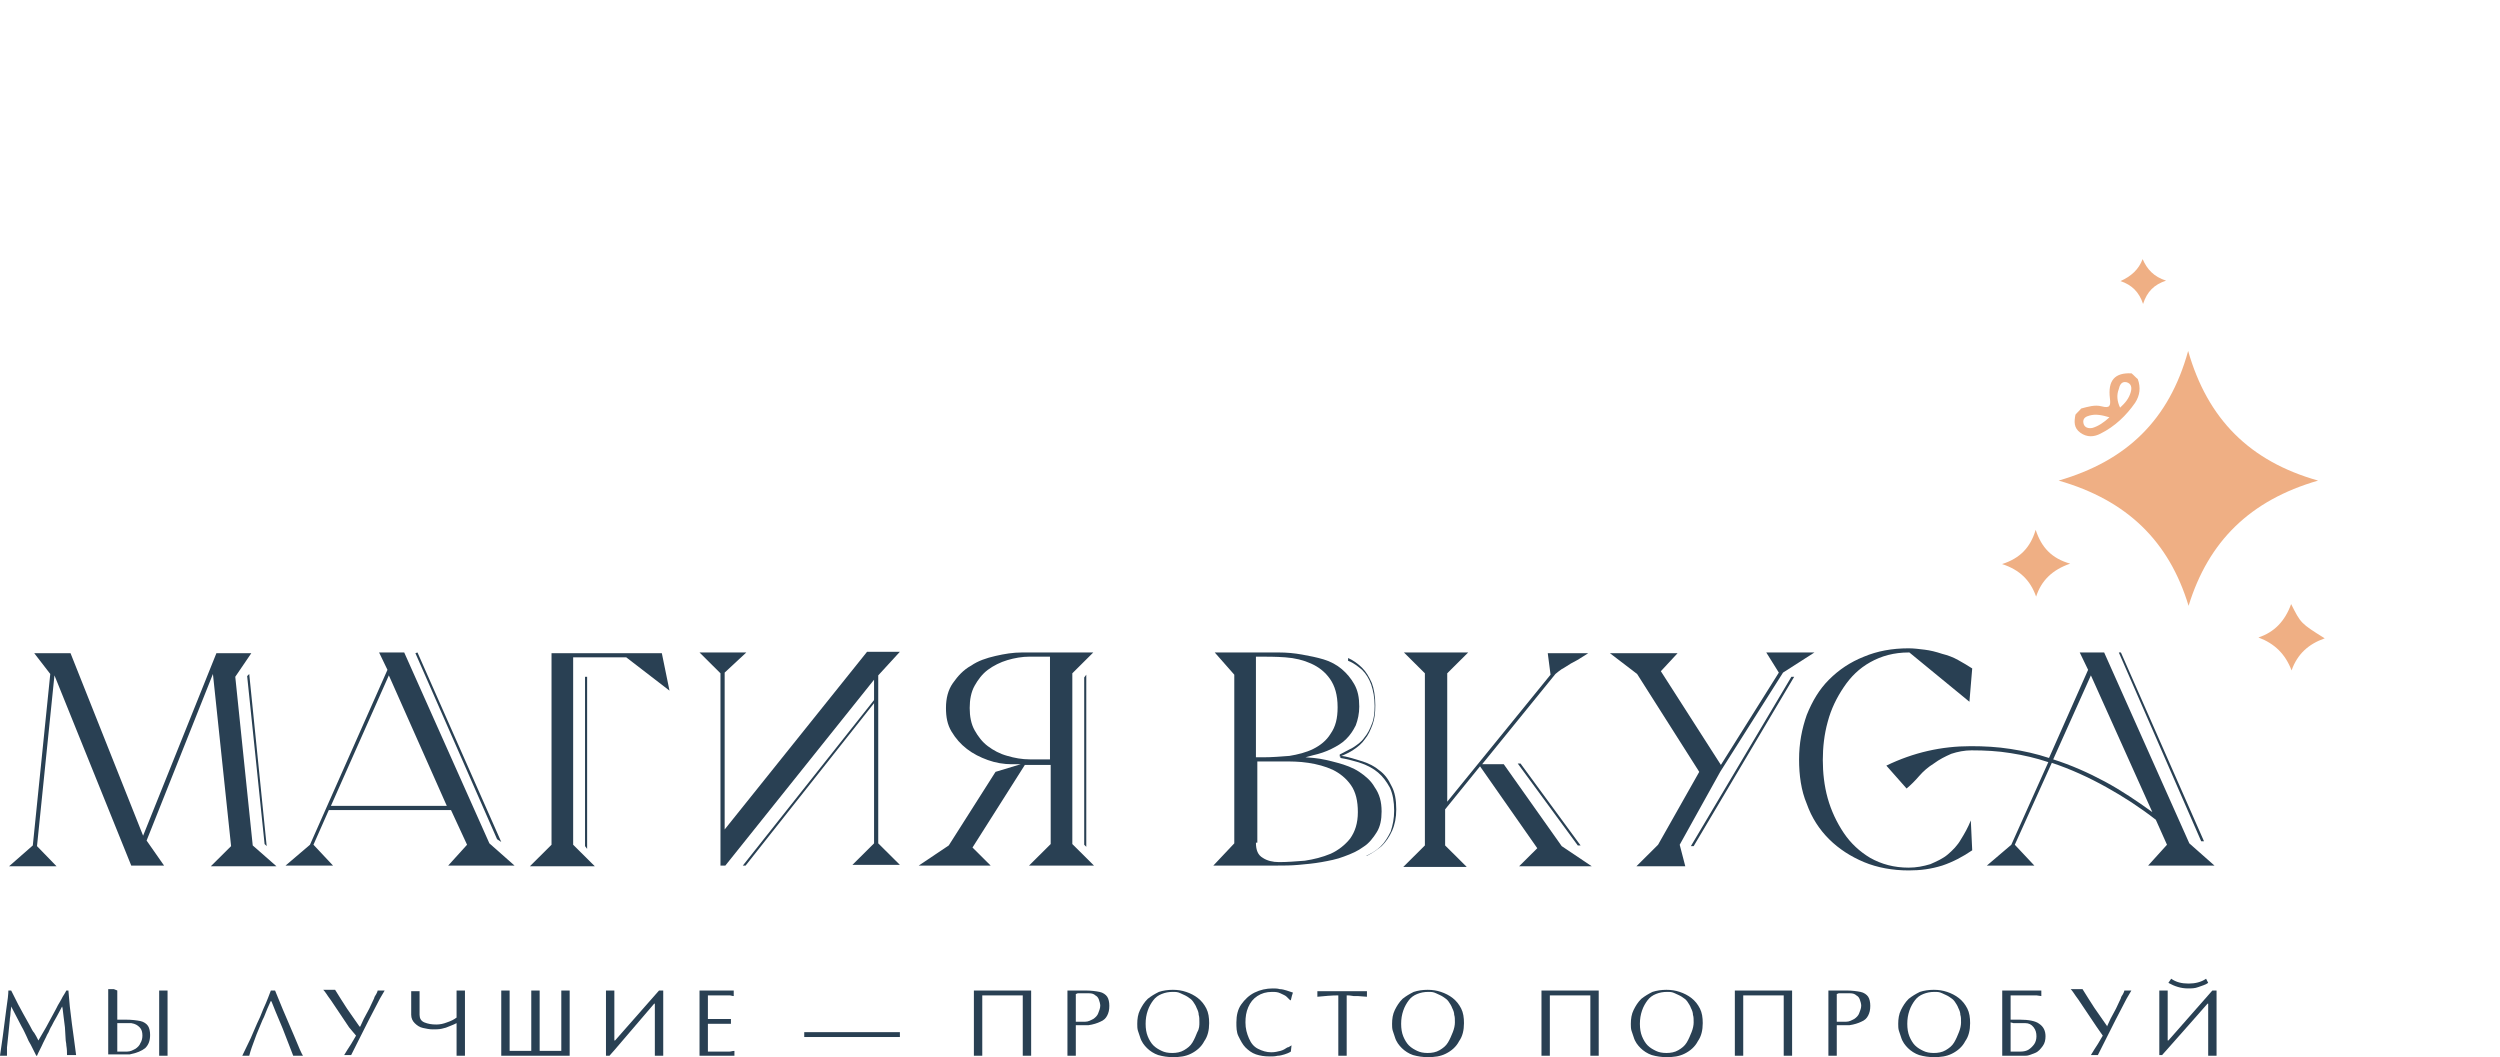 <svg width="175" height="74" viewBox="0 0 175 74" fill="none" xmlns="http://www.w3.org/2000/svg">
<g clip-path="url(#clip0)">
<path d="M96.712 56.8C96.712 57.383 96.614 57.869 96.37 58.257C96.126 58.646 95.832 59.035 95.441 59.278C95.05 59.569 94.611 59.764 94.073 59.958C93.584 60.152 93.047 60.249 92.509 60.347C91.972 60.444 91.434 60.492 90.897 60.541C90.359 60.59 89.87 60.59 89.43 60.59H84.934L86.4 59.035V47.228L85.032 45.673H88.013C88.502 45.673 88.991 45.673 89.528 45.673C90.066 45.673 90.603 45.722 91.141 45.819C91.678 45.916 92.167 46.013 92.656 46.159C93.144 46.305 93.584 46.548 93.926 46.839C94.268 47.131 94.562 47.471 94.806 47.908C95.05 48.345 95.148 48.831 95.148 49.463C95.148 49.949 95.05 50.386 94.904 50.775C94.708 51.163 94.513 51.455 94.22 51.747C93.926 52.038 93.584 52.232 93.193 52.427C92.802 52.621 92.363 52.767 91.923 52.864L91.385 53.01L91.972 53.058C92.509 53.107 93.096 53.253 93.633 53.399C94.171 53.544 94.708 53.739 95.148 54.03C95.588 54.322 95.979 54.662 96.223 55.099C96.565 55.585 96.712 56.12 96.712 56.8ZM87.915 53.01H88.453C89.04 53.01 89.626 52.961 90.261 52.913C90.848 52.816 91.434 52.67 91.923 52.427C92.411 52.184 92.851 51.844 93.144 51.358C93.487 50.872 93.633 50.289 93.633 49.511C93.633 48.637 93.438 48.005 93.096 47.519C92.754 47.033 92.314 46.693 91.776 46.45C91.239 46.208 90.652 46.062 89.968 46.013C89.333 45.965 88.648 45.965 88.013 45.965H87.915V53.01V53.01ZM87.915 58.986C87.915 59.521 88.062 59.861 88.404 60.055C88.697 60.249 89.088 60.347 89.528 60.347C90.115 60.347 90.701 60.298 91.336 60.249C91.972 60.152 92.558 60.007 93.144 59.764C93.682 59.521 94.171 59.132 94.513 58.695C94.855 58.209 95.05 57.626 95.05 56.848C95.05 56.071 94.904 55.439 94.562 54.953C94.22 54.468 93.78 54.127 93.291 53.884C92.754 53.642 92.216 53.496 91.581 53.399C90.945 53.301 90.359 53.301 89.772 53.301C89.479 53.301 89.186 53.301 88.942 53.301C88.648 53.301 88.404 53.301 88.111 53.301H88.013V58.986H87.915Z" fill="#294053"/>
<path d="M108.538 47.228L108.343 45.722H111.177C111.031 45.819 110.884 45.916 110.64 46.062C110.444 46.208 110.2 46.305 109.955 46.45C109.711 46.596 109.516 46.742 109.32 46.839C109.125 46.985 108.978 47.082 108.88 47.179L103.749 53.496H105.264L109.32 59.229L111.421 60.638H106.339L107.61 59.375L103.602 53.642L101.159 56.654V59.181L102.674 60.687H98.227L99.742 59.181V47.131L98.276 45.673H102.772L101.306 47.131V56.12L108.538 47.228Z" fill="#294053"/>
<path d="M117.579 59.132L117.97 60.638H114.549L116.064 59.132L118.947 54.03L114.598 47.179L112.692 45.722H117.432L116.26 46.985L120.462 53.544L124.518 47.082L123.639 45.673H127.011L124.812 47.082L120.413 54.03L117.579 59.132Z" fill="#294053"/>
<path d="M138.055 59.521C137.42 59.958 136.687 60.347 135.954 60.59C135.172 60.833 134.439 60.93 133.608 60.93C132.484 60.93 131.409 60.735 130.48 60.347C129.552 59.958 128.721 59.423 128.037 58.743C127.353 58.063 126.815 57.237 126.473 56.265C126.082 55.342 125.935 54.273 125.935 53.156C125.935 52.038 126.131 51.018 126.473 50.046C126.864 49.074 127.353 48.248 128.037 47.568C128.721 46.888 129.503 46.353 130.48 45.965C131.409 45.576 132.435 45.382 133.608 45.382C133.95 45.382 134.341 45.43 134.732 45.479C135.123 45.527 135.514 45.624 135.954 45.77C136.345 45.867 136.736 46.013 137.078 46.208C137.42 46.402 137.762 46.596 138.055 46.791L137.86 49.123L133.657 45.673H133.608C132.582 45.673 131.702 45.916 130.92 46.353C130.138 46.791 129.552 47.374 129.063 48.102C128.574 48.831 128.183 49.609 127.939 50.532C127.695 51.406 127.597 52.33 127.597 53.204C127.597 54.079 127.695 55.002 127.939 55.877C128.183 56.751 128.574 57.577 129.063 58.306C129.552 59.035 130.187 59.618 130.92 60.055C131.702 60.492 132.582 60.735 133.608 60.735C134.145 60.735 134.634 60.638 135.123 60.492C135.563 60.298 136.003 60.104 136.345 59.812C136.687 59.521 137.029 59.181 137.273 58.743C137.517 58.355 137.762 57.917 137.957 57.431L138.055 59.521ZM141.036 59.132L142.404 60.59H139.081L140.792 59.132L143.382 53.35C142.502 53.058 141.671 52.864 140.743 52.718C139.863 52.572 138.935 52.524 138.006 52.524C137.517 52.524 137.029 52.621 136.589 52.767C136.149 52.961 135.758 53.156 135.367 53.447C134.976 53.69 134.634 53.982 134.341 54.322C134.048 54.662 133.755 54.953 133.461 55.196L132.044 53.593C133.95 52.67 135.905 52.232 137.957 52.232C138.886 52.232 139.814 52.281 140.743 52.427C141.671 52.572 142.551 52.767 143.431 53.058L146.167 46.888L145.581 45.673H147.291L153.253 59.035L155.013 60.59H150.37L151.689 59.132L150.908 57.383C149.784 56.508 148.66 55.779 147.438 55.099C146.216 54.419 144.946 53.836 143.626 53.398L141.036 59.132ZM143.724 53.156C144.946 53.544 146.167 54.079 147.34 54.71C148.513 55.342 149.588 56.071 150.663 56.848L146.363 47.276L143.724 53.156Z" fill="#294053"/>
<path d="M118.556 59.229H118.361L125.398 47.374H125.593L118.556 59.229Z" fill="#294053"/>
<path d="M110.64 59.181H110.444L106.241 53.447H106.437L110.64 59.181Z" fill="#294053"/>
<path d="M154.28 58.889H154.084L148.317 45.673H148.464L154.28 58.889Z" fill="#294053"/>
<path d="M4.643 69.335H4.789L4.887 70.453C4.936 70.89 4.985 71.279 5.034 71.668L5.18 72.737L5.327 73.854H5.18C5.131 73.854 5.131 73.854 5.082 73.854H4.985H4.838H4.691C4.691 73.66 4.691 73.466 4.643 73.174C4.643 73.028 4.594 72.882 4.594 72.737L4.545 71.911L4.447 71.133C4.398 70.793 4.398 70.599 4.349 70.453C4.203 70.745 4.056 70.987 3.958 71.182C3.812 71.425 3.714 71.619 3.616 71.814C3.519 71.959 3.47 72.105 3.421 72.202C3.421 72.251 3.323 72.348 3.225 72.591C3.176 72.688 3.128 72.785 3.03 72.98C2.883 73.32 2.688 73.66 2.59 73.903H2.541L2.15 73.125C2.053 72.98 1.955 72.785 1.857 72.542C1.759 72.348 1.662 72.105 1.515 71.862L0.782 70.453C0.782 70.647 0.733 70.793 0.733 70.939C0.733 71.085 0.684 71.279 0.684 71.425L0.586 72.397L0.489 73.32C0.489 73.368 0.489 73.466 0.489 73.611C0.489 73.757 0.489 73.854 0.489 73.903H0.391C0.342 73.903 0.342 73.903 0.342 73.903H0.244H0.147H0.098H0L0.195 72.542L0.44 70.647C0.538 70.016 0.586 69.579 0.586 69.335H0.782L1.271 70.307L1.613 70.939L2.101 71.814C2.199 72.008 2.297 72.202 2.395 72.299C2.492 72.445 2.59 72.639 2.688 72.834L3.225 71.911L3.91 70.647C4.007 70.453 4.105 70.259 4.203 70.113C4.3 69.967 4.349 69.821 4.447 69.676C4.545 69.53 4.594 69.433 4.643 69.335Z" fill="#294053"/>
<path d="M8.21 69.335V71.376H8.796C9.236 71.376 9.578 71.425 9.823 71.473C10.067 71.522 10.262 71.668 10.36 71.814C10.458 71.959 10.507 72.202 10.507 72.445C10.507 72.834 10.409 73.125 10.165 73.368C9.92 73.563 9.578 73.709 9.09 73.806C9.041 73.806 8.943 73.806 8.748 73.806C8.601 73.806 8.405 73.806 8.161 73.806C8.112 73.806 8.063 73.806 7.966 73.806C7.868 73.806 7.819 73.806 7.819 73.806H7.575V69.238H7.721H7.868H7.966L8.21 69.335ZM8.21 71.668V73.611H8.894C9.138 73.611 9.285 73.514 9.481 73.417C9.627 73.32 9.774 73.174 9.823 73.028C9.92 72.882 9.969 72.688 9.969 72.494C9.969 72.251 9.92 72.056 9.774 71.911C9.627 71.765 9.481 71.668 9.187 71.619C9.138 71.619 9.09 71.619 9.041 71.619C8.992 71.619 8.894 71.619 8.796 71.619H8.454H8.21V71.668ZM11.142 73.903V69.335C11.24 69.335 11.338 69.335 11.435 69.335C11.582 69.335 11.68 69.335 11.729 69.335V73.903H11.631C11.582 73.903 11.582 73.903 11.533 73.903H11.435H11.338H11.24H11.142Z" fill="#294053"/>
<path d="M18.961 70.064C18.961 70.064 18.863 70.259 18.717 70.599C18.668 70.745 18.57 70.939 18.521 71.085C18.473 71.231 18.375 71.376 18.326 71.522C18.179 71.911 17.984 72.299 17.837 72.737C17.691 73.125 17.544 73.514 17.446 73.903H17.3H17.202H17.104H17.055H16.958L17.544 72.688C17.691 72.348 17.837 72.008 17.984 71.668C18.131 71.376 18.277 71.036 18.424 70.647C18.717 70.016 18.863 69.579 18.961 69.335H19.254L19.792 70.647L20.623 72.591C20.916 73.32 21.111 73.757 21.209 73.903H21.063H21.014C21.014 73.903 21.014 73.903 20.965 73.903H20.867H20.769H20.672H20.525L20.281 73.271L19.792 72.008L19.303 70.842L19.01 70.113L18.961 70.064Z" fill="#294053"/>
<path d="M25.216 71.862L25.461 71.328L25.852 70.599L26.194 69.87C26.194 69.821 26.243 69.724 26.34 69.579C26.389 69.481 26.438 69.384 26.438 69.335C26.487 69.335 26.585 69.335 26.683 69.335H26.78H26.927L26.585 69.919L25.803 71.425L24.972 73.077L24.581 73.854C24.483 73.854 24.434 73.854 24.386 73.854C24.288 73.854 24.19 73.854 24.092 73.854C24.239 73.611 24.386 73.368 24.581 73.077L24.923 72.494L24.434 71.911L23.848 71.036L23.164 70.016C23.017 69.821 22.92 69.676 22.822 69.53C22.724 69.384 22.675 69.335 22.626 69.287H23.066H23.213H23.457C23.75 69.773 24.044 70.21 24.288 70.599C24.581 71.036 24.874 71.425 25.168 71.862H25.216Z" fill="#294053"/>
<path d="M31.96 71.231V69.335H32.107H32.254H32.351H32.547V73.903H32.449C32.4 73.903 32.4 73.903 32.351 73.903H32.254H32.107H31.96V71.619C31.863 71.668 31.667 71.765 31.52 71.814C31.423 71.862 31.374 71.862 31.276 71.911C31.178 71.959 31.081 71.959 30.934 72.008C30.739 72.056 30.494 72.056 30.299 72.056C30.054 72.056 29.859 72.008 29.615 71.959C29.37 71.911 29.175 71.765 29.028 71.619C28.882 71.473 28.784 71.279 28.784 71.036V69.384H28.93H29.077H29.175H29.37V71.036C29.37 71.279 29.468 71.473 29.712 71.571C29.957 71.668 30.201 71.716 30.543 71.716C30.787 71.716 31.032 71.668 31.276 71.571C31.569 71.473 31.765 71.376 31.96 71.231Z" fill="#294053"/>
<path d="M35.674 73.563H37.189V69.335C37.287 69.335 37.385 69.335 37.483 69.335C37.629 69.335 37.727 69.335 37.776 69.335V73.563H39.291V69.335C39.388 69.335 39.486 69.335 39.584 69.335C39.682 69.335 39.779 69.335 39.877 69.335V73.903C39.73 73.903 39.486 73.903 39.242 73.903C38.998 73.903 38.704 73.903 38.362 73.903C38.02 73.903 37.776 73.903 37.483 73.903H35.968C35.821 73.903 35.674 73.903 35.43 73.903C35.234 73.903 35.137 73.903 35.088 73.903V69.335C35.186 69.335 35.283 69.335 35.381 69.335C35.479 69.335 35.577 69.335 35.674 69.335V73.563Z" fill="#294053"/>
<path d="M42.418 73.903V69.335C42.467 69.335 42.565 69.335 42.712 69.335H43.005V72.834H43.054L46.133 69.335H46.426V73.903C46.328 73.903 46.23 73.903 46.133 73.903C46.084 73.903 45.986 73.903 45.839 73.903V70.259H45.79L43.005 73.514C42.858 73.66 42.761 73.806 42.663 73.903H42.418Z" fill="#294053"/>
<path d="M49.553 69.627V71.328H50.58H50.775H50.971H51.166V71.425V71.522V71.571V71.668H50.971H50.775H50.58H49.553V73.611C49.602 73.611 49.798 73.611 50.091 73.611C50.433 73.611 50.628 73.611 50.775 73.611C50.873 73.611 50.971 73.611 51.068 73.611C51.166 73.611 51.264 73.563 51.41 73.563V73.611V73.66V73.709C51.41 73.757 51.41 73.806 51.41 73.806V73.903H48.967V69.335H51.361V69.433V69.53V69.627V69.724C51.264 69.724 51.166 69.676 51.068 69.676C50.971 69.676 50.873 69.676 50.726 69.676H50.042H49.553V69.627Z" fill="#294053"/>
<path d="M56.297 72.591V72.251H62.992V72.591H56.297Z" fill="#294053"/>
<path d="M68.172 69.335H72.18V73.903H72.082C72.033 73.903 72.033 73.903 71.984 73.903H71.886H71.789H71.691H71.593V69.676C71.447 69.676 71.202 69.676 70.86 69.676C70.567 69.676 70.323 69.676 70.176 69.676C70.029 69.676 69.785 69.676 69.492 69.676C69.199 69.676 68.954 69.676 68.759 69.676V73.903H68.661C68.612 73.903 68.612 73.903 68.563 73.903H68.466H68.319H68.172V69.335Z" fill="#294053"/>
<path d="M75.307 71.814V73.903H75.209C75.161 73.903 75.161 73.903 75.112 73.903H75.014H74.867H74.721V69.335H75.942C76.382 69.335 76.724 69.384 76.969 69.433C77.213 69.481 77.409 69.627 77.506 69.773C77.604 69.919 77.653 70.162 77.653 70.404C77.653 70.696 77.604 70.89 77.506 71.085C77.409 71.279 77.262 71.425 77.018 71.522C76.822 71.619 76.529 71.716 76.187 71.765C76.138 71.765 76.089 71.765 76.04 71.765C75.991 71.765 75.894 71.765 75.796 71.765H75.747H75.698H75.649H75.6H75.552H75.503H75.405H75.307V71.814ZM75.307 69.579V71.522H75.6C75.6 71.522 75.649 71.522 75.747 71.522C75.845 71.522 75.894 71.522 75.942 71.522C76.187 71.522 76.333 71.425 76.529 71.328C76.675 71.231 76.822 71.085 76.871 70.939C76.92 70.793 77.018 70.599 77.018 70.404C77.018 70.259 76.969 70.113 76.92 69.967C76.871 69.821 76.773 69.724 76.675 69.676C76.578 69.579 76.431 69.53 76.236 69.53C76.236 69.53 76.138 69.53 76.04 69.53C75.942 69.53 75.796 69.53 75.698 69.53C75.6 69.53 75.503 69.53 75.454 69.53C75.405 69.53 75.356 69.579 75.307 69.579Z" fill="#294053"/>
<path d="M82.1 74C81.758 74 81.416 73.951 81.074 73.854C80.781 73.757 80.487 73.563 80.292 73.368C80.096 73.174 79.901 72.931 79.803 72.591C79.754 72.445 79.705 72.299 79.656 72.154C79.608 72.008 79.608 71.814 79.608 71.668C79.608 71.328 79.656 70.987 79.803 70.696C79.95 70.404 80.096 70.162 80.341 69.919C80.585 69.724 80.829 69.579 81.123 69.433C81.416 69.335 81.758 69.287 82.1 69.287C82.442 69.287 82.735 69.335 83.028 69.433C83.322 69.53 83.615 69.676 83.859 69.87C84.104 70.064 84.299 70.307 84.446 70.599C84.592 70.89 84.641 71.231 84.641 71.619C84.641 72.105 84.543 72.542 84.299 72.882C84.104 73.271 83.761 73.563 83.371 73.757C82.98 73.951 82.589 74 82.1 74ZM83.957 71.571C83.957 71.328 83.957 71.182 83.908 71.036C83.908 70.89 83.859 70.745 83.761 70.55C83.713 70.404 83.615 70.259 83.517 70.113C83.419 69.967 83.273 69.87 83.126 69.773C82.98 69.676 82.833 69.627 82.638 69.53C82.442 69.433 82.296 69.433 82.1 69.433C81.807 69.433 81.562 69.481 81.318 69.579C81.074 69.676 80.878 69.821 80.732 70.016C80.585 70.21 80.438 70.453 80.341 70.745C80.243 71.036 80.194 71.328 80.194 71.668C80.194 72.008 80.243 72.299 80.341 72.542C80.438 72.785 80.585 73.028 80.732 73.174C80.927 73.368 81.123 73.466 81.318 73.563C81.514 73.66 81.758 73.709 82.051 73.709C82.344 73.709 82.638 73.66 82.882 73.514C83.126 73.368 83.322 73.223 83.468 72.98C83.615 72.737 83.713 72.494 83.81 72.251C83.957 72.008 83.957 71.765 83.957 71.571Z" fill="#294053"/>
<path d="M90.408 73.174L90.359 73.611C90.212 73.709 90.066 73.757 89.919 73.806C89.772 73.854 89.577 73.903 89.43 73.903C89.235 73.951 89.088 73.951 88.893 73.951C88.502 73.951 88.209 73.903 87.915 73.806C87.622 73.709 87.378 73.514 87.182 73.32C86.987 73.125 86.84 72.834 86.694 72.542C86.547 72.251 86.547 71.911 86.547 71.571C86.547 71.085 86.645 70.647 86.889 70.307C87.133 69.967 87.427 69.676 87.818 69.481C88.209 69.287 88.648 69.19 89.088 69.19C89.235 69.19 89.43 69.19 89.577 69.238C89.724 69.238 89.919 69.287 90.066 69.335C90.212 69.384 90.359 69.433 90.505 69.481C90.457 69.627 90.408 69.773 90.359 70.016H90.31C90.261 69.967 90.163 69.87 90.066 69.773C89.968 69.676 89.821 69.627 89.626 69.53C89.43 69.433 89.235 69.433 89.039 69.433C88.648 69.433 88.306 69.53 88.013 69.724C87.72 69.919 87.524 70.162 87.378 70.502C87.231 70.842 87.182 71.182 87.182 71.571C87.182 72.008 87.28 72.348 87.427 72.688C87.573 73.028 87.769 73.271 88.062 73.417C88.355 73.563 88.648 73.66 88.99 73.66C89.235 73.66 89.43 73.611 89.626 73.563C89.821 73.514 89.968 73.417 90.115 73.32C90.212 73.32 90.31 73.223 90.408 73.174Z" fill="#294053"/>
<path d="M94.268 69.676V73.903C94.171 73.903 94.073 73.903 93.975 73.903C93.877 73.903 93.78 73.903 93.682 73.903V69.676C93.242 69.676 92.704 69.724 92.216 69.773V69.676V69.579V69.53V69.481V69.384H95.686V69.481V69.579V69.676V69.773L95.05 69.724C94.953 69.724 94.855 69.724 94.757 69.724C94.513 69.676 94.366 69.676 94.268 69.676Z" fill="#294053"/>
<path d="M99.937 74C99.595 74 99.253 73.951 98.911 73.854C98.618 73.757 98.325 73.563 98.129 73.368C97.934 73.174 97.738 72.931 97.64 72.591C97.591 72.445 97.543 72.299 97.494 72.154C97.445 72.008 97.445 71.814 97.445 71.668C97.445 71.328 97.494 70.987 97.64 70.696C97.787 70.404 97.934 70.162 98.178 69.919C98.422 69.724 98.667 69.579 98.96 69.433C99.253 69.335 99.595 69.287 99.937 69.287C100.279 69.287 100.573 69.335 100.866 69.433C101.159 69.53 101.452 69.676 101.697 69.87C101.941 70.064 102.136 70.307 102.283 70.599C102.43 70.89 102.478 71.231 102.478 71.619C102.478 72.105 102.381 72.542 102.136 72.882C101.941 73.271 101.599 73.563 101.208 73.757C100.817 73.951 100.426 74 99.937 74ZM101.843 71.571C101.843 71.328 101.843 71.182 101.794 71.036C101.794 70.89 101.745 70.745 101.648 70.55C101.599 70.404 101.501 70.259 101.403 70.113C101.306 69.967 101.159 69.87 101.012 69.773C100.866 69.676 100.719 69.627 100.524 69.53C100.328 69.433 100.182 69.433 99.986 69.433C99.693 69.433 99.448 69.481 99.204 69.579C98.96 69.676 98.764 69.821 98.618 70.016C98.471 70.21 98.325 70.453 98.227 70.745C98.129 71.036 98.08 71.328 98.08 71.668C98.08 72.008 98.129 72.299 98.227 72.542C98.325 72.785 98.471 73.028 98.618 73.174C98.813 73.368 99.009 73.466 99.204 73.563C99.4 73.66 99.644 73.709 99.937 73.709C100.23 73.709 100.524 73.66 100.768 73.514C101.012 73.368 101.208 73.223 101.354 72.98C101.501 72.737 101.599 72.494 101.697 72.251C101.794 72.008 101.843 71.765 101.843 71.571Z" fill="#294053"/>
<path d="M107.903 69.335H111.91V73.903H111.812C111.763 73.903 111.763 73.903 111.715 73.903H111.617H111.519H111.421H111.324V69.676C111.177 69.676 110.933 69.676 110.591 69.676C110.297 69.676 110.053 69.676 109.906 69.676C109.76 69.676 109.515 69.676 109.222 69.676C108.929 69.676 108.685 69.676 108.489 69.676V73.903H108.391C108.343 73.903 108.343 73.903 108.294 73.903H108.196H108.049H107.903V69.335Z" fill="#294053"/>
<path d="M116.65 74C116.308 74 115.966 73.951 115.624 73.854C115.331 73.757 115.038 73.563 114.842 73.368C114.647 73.174 114.451 72.931 114.354 72.591C114.305 72.445 114.256 72.299 114.207 72.154C114.158 72.008 114.158 71.814 114.158 71.668C114.158 71.328 114.207 70.987 114.354 70.696C114.5 70.404 114.647 70.162 114.891 69.919C115.136 69.724 115.38 69.579 115.673 69.433C115.966 69.335 116.308 69.287 116.65 69.287C116.993 69.287 117.286 69.335 117.579 69.433C117.872 69.53 118.165 69.676 118.41 69.87C118.654 70.064 118.85 70.307 118.996 70.599C119.143 70.89 119.192 71.231 119.192 71.619C119.192 72.105 119.094 72.542 118.85 72.882C118.654 73.271 118.312 73.563 117.921 73.757C117.53 73.951 117.139 74 116.65 74ZM118.556 71.571C118.556 71.328 118.556 71.182 118.507 71.036C118.507 70.89 118.459 70.745 118.361 70.55C118.312 70.404 118.214 70.259 118.117 70.113C118.019 69.967 117.872 69.87 117.726 69.773C117.579 69.676 117.432 69.627 117.237 69.53C117.041 69.433 116.895 69.433 116.699 69.433C116.406 69.433 116.162 69.481 115.917 69.579C115.673 69.676 115.478 69.821 115.331 70.016C115.184 70.21 115.038 70.453 114.94 70.745C114.842 71.036 114.793 71.328 114.793 71.668C114.793 72.008 114.842 72.299 114.94 72.542C115.038 72.785 115.184 73.028 115.331 73.174C115.526 73.368 115.722 73.466 115.917 73.563C116.113 73.66 116.357 73.709 116.65 73.709C116.944 73.709 117.237 73.66 117.481 73.514C117.726 73.368 117.921 73.223 118.068 72.98C118.214 72.737 118.312 72.494 118.41 72.251C118.507 72.008 118.556 71.765 118.556 71.571Z" fill="#294053"/>
<path d="M121.439 69.335H125.447V73.903H125.349C125.3 73.903 125.3 73.903 125.251 73.903H125.154H125.056H124.958H124.86V69.676C124.714 69.676 124.469 69.676 124.127 69.676C123.834 69.676 123.59 69.676 123.443 69.676C123.296 69.676 123.052 69.676 122.759 69.676C122.466 69.676 122.221 69.676 122.026 69.676V73.903H121.928C121.879 73.903 121.879 73.903 121.83 73.903H121.733H121.586H121.439V69.335Z" fill="#294053"/>
<path d="M128.574 71.814V73.903H128.477C128.428 73.903 128.428 73.903 128.379 73.903H128.281H128.135H127.988V69.335H129.21C129.649 69.335 129.992 69.384 130.236 69.433C130.48 69.481 130.676 69.627 130.773 69.773C130.871 69.919 130.92 70.162 130.92 70.404C130.92 70.696 130.871 70.89 130.773 71.085C130.676 71.279 130.529 71.425 130.285 71.522C130.089 71.619 129.796 71.716 129.454 71.765C129.405 71.765 129.356 71.765 129.307 71.765C129.259 71.765 129.161 71.765 129.063 71.765H129.014H128.965H128.916H128.868H128.819H128.77H128.672H128.574V71.814ZM128.574 69.579V71.522H128.868C128.868 71.522 128.916 71.522 129.014 71.522C129.112 71.522 129.161 71.522 129.21 71.522C129.454 71.522 129.601 71.425 129.796 71.328C129.943 71.231 130.089 71.085 130.138 70.939C130.187 70.793 130.285 70.599 130.285 70.404C130.285 70.259 130.236 70.113 130.187 69.967C130.138 69.821 130.04 69.724 129.943 69.676C129.845 69.579 129.698 69.53 129.503 69.53C129.503 69.53 129.405 69.53 129.307 69.53C129.21 69.53 129.063 69.53 128.965 69.53C128.868 69.53 128.77 69.53 128.721 69.53C128.672 69.53 128.623 69.579 128.574 69.579Z" fill="#294053"/>
<path d="M135.367 74C135.025 74 134.683 73.951 134.341 73.854C134.048 73.757 133.755 73.563 133.559 73.368C133.364 73.174 133.168 72.931 133.07 72.591C133.021 72.445 132.973 72.299 132.924 72.154C132.875 72.008 132.875 71.814 132.875 71.668C132.875 71.328 132.924 70.987 133.07 70.696C133.217 70.404 133.364 70.162 133.608 69.919C133.852 69.724 134.097 69.579 134.39 69.433C134.683 69.335 135.025 69.287 135.367 69.287C135.709 69.287 136.002 69.335 136.296 69.433C136.589 69.53 136.882 69.676 137.126 69.87C137.371 70.064 137.566 70.307 137.713 70.599C137.86 70.89 137.908 71.231 137.908 71.619C137.908 72.105 137.811 72.542 137.566 72.882C137.371 73.271 137.029 73.563 136.638 73.757C136.247 73.951 135.856 74 135.367 74ZM137.273 71.571C137.273 71.328 137.273 71.182 137.224 71.036C137.224 70.89 137.175 70.745 137.078 70.55C137.029 70.404 136.931 70.259 136.833 70.113C136.736 69.967 136.589 69.87 136.442 69.773C136.296 69.676 136.149 69.627 135.954 69.53C135.758 69.433 135.612 69.433 135.416 69.433C135.123 69.433 134.879 69.481 134.634 69.579C134.39 69.676 134.194 69.821 134.048 70.016C133.901 70.21 133.755 70.453 133.657 70.745C133.559 71.036 133.51 71.328 133.51 71.668C133.51 72.008 133.559 72.299 133.657 72.542C133.755 72.785 133.901 73.028 134.048 73.174C134.243 73.368 134.439 73.466 134.634 73.563C134.83 73.66 135.074 73.709 135.367 73.709C135.66 73.709 135.954 73.66 136.198 73.514C136.442 73.368 136.638 73.223 136.784 72.98C136.931 72.737 137.029 72.494 137.126 72.251C137.224 72.008 137.273 71.765 137.273 71.571Z" fill="#294053"/>
<path d="M140.156 73.903V69.335H142.893C142.893 69.384 142.893 69.433 142.893 69.53C142.893 69.579 142.893 69.676 142.893 69.724C142.795 69.724 142.649 69.676 142.551 69.676C142.453 69.676 142.356 69.676 142.258 69.676H141.476H140.743V71.376H141.378C142.013 71.376 142.502 71.473 142.747 71.668C143.04 71.862 143.186 72.154 143.186 72.542C143.186 72.785 143.137 73.028 142.991 73.223C142.844 73.417 142.698 73.611 142.453 73.709C142.307 73.757 142.209 73.806 142.062 73.854C141.916 73.903 141.818 73.903 141.671 73.903H140.156V73.903ZM140.743 71.571V73.611H141.427C141.671 73.611 141.867 73.563 142.013 73.466C142.16 73.368 142.307 73.223 142.404 73.077C142.502 72.931 142.551 72.737 142.551 72.542C142.551 72.299 142.502 72.105 142.356 71.911C142.209 71.716 142.013 71.619 141.769 71.619C141.671 71.619 141.525 71.619 141.378 71.619H141.085C141.036 71.619 140.987 71.619 140.938 71.619C140.792 71.571 140.743 71.571 140.743 71.571Z" fill="#294053"/>
<path d="M147.487 71.862L147.731 71.328L148.122 70.599L148.464 69.87C148.464 69.821 148.513 69.724 148.611 69.579C148.66 69.481 148.708 69.384 148.708 69.335C148.757 69.335 148.855 69.335 148.953 69.335H149.051H149.197L148.855 69.919L148.073 71.425L147.242 73.077L146.851 73.854C146.754 73.854 146.705 73.854 146.656 73.854C146.558 73.854 146.46 73.854 146.363 73.854C146.509 73.611 146.656 73.368 146.851 73.077L147.194 72.494L146.754 71.862L146.167 70.987L145.483 69.967C145.337 69.773 145.239 69.627 145.141 69.481C145.043 69.335 144.994 69.287 144.946 69.238H145.385H145.532H145.776C146.07 69.724 146.363 70.162 146.607 70.55C146.9 70.987 147.194 71.376 147.487 71.814V71.862Z" fill="#294053"/>
<path d="M151.152 73.903V69.335C151.201 69.335 151.299 69.335 151.445 69.335C151.592 69.335 151.69 69.335 151.738 69.335V72.834H151.787L154.866 69.335H155.159V73.903C155.062 73.903 154.964 73.903 154.866 73.903C154.817 73.903 154.719 73.903 154.573 73.903V70.259H154.524L153.498 71.425L152.081 73.028L151.347 73.854H151.152V73.903ZM154.426 68.51L154.573 68.801C154.377 68.947 154.133 68.995 153.889 69.093C153.644 69.19 153.4 69.19 153.156 69.19C152.667 69.19 152.227 69.044 151.787 68.801L151.983 68.51C152.325 68.752 152.716 68.85 153.204 68.85C153.644 68.85 154.084 68.752 154.426 68.51Z" fill="#294053"/>
<path d="M153.201 42.408C151.84 37.917 148.932 35.025 144.105 33.641C148.87 32.257 151.84 29.396 153.17 24.566C154.532 29.334 157.471 32.287 162.266 33.641C157.502 35.025 154.594 37.886 153.201 42.408Z" fill="#EFAF84"/>
<path d="M142.528 41.762C142.125 40.624 141.383 39.885 140.145 39.485C141.383 39.086 142.125 38.347 142.497 37.086C142.899 38.316 143.61 39.086 144.91 39.455C143.672 39.885 142.899 40.624 142.528 41.762Z" fill="#EFAF84"/>
<path d="M149.984 18.137C150.293 18.845 150.757 19.368 151.624 19.645C150.788 19.921 150.293 20.414 150.015 21.275C149.736 20.444 149.241 19.952 148.437 19.675C149.179 19.337 149.705 18.875 149.984 18.137Z" fill="#EFAF84"/>
<path d="M160.379 42.285C161.06 43.638 161.06 43.638 162.731 44.684C161.586 45.084 160.813 45.791 160.41 46.93C159.977 45.791 159.235 45.053 158.09 44.623C159.204 44.253 159.946 43.484 160.379 42.285Z" fill="#EFAF84"/>
<path d="M149.21 26.135C149.365 26.258 149.489 26.412 149.644 26.535C149.86 27.119 149.798 27.673 149.458 28.196C148.839 29.088 148.035 29.857 147.045 30.349C146.581 30.596 146.086 30.626 145.621 30.288C145.157 29.95 145.188 29.519 145.281 29.027C145.405 28.873 145.56 28.75 145.683 28.596C146.147 28.473 146.642 28.319 147.107 28.442C147.694 28.596 147.756 28.412 147.694 27.889C147.54 26.627 148.035 26.074 149.21 26.135ZM147.663 29.211C147.137 29.057 146.704 28.965 146.271 29.088C146.024 29.15 145.776 29.273 145.838 29.611C145.9 29.95 146.209 30.011 146.488 29.95C146.89 29.826 147.261 29.58 147.663 29.211ZM148.406 28.535C148.777 28.196 149.025 27.889 149.149 27.458C149.241 27.15 149.21 26.843 148.839 26.75C148.499 26.689 148.375 26.966 148.313 27.242C148.158 27.642 148.189 28.073 148.406 28.535Z" fill="#EFAF84"/>
<path d="M95.686 59.909C96.077 59.715 96.419 59.472 96.712 59.229C97.005 58.938 97.249 58.597 97.445 58.16C97.64 57.723 97.738 57.237 97.738 56.654C97.738 55.974 97.64 55.439 97.396 55.002C97.201 54.565 96.907 54.176 96.565 53.933C96.223 53.642 95.832 53.447 95.392 53.301C95.05 53.204 94.22 52.913 93.829 52.913V53.058C94.171 53.107 94.953 53.301 95.344 53.447C95.734 53.593 96.126 53.787 96.468 54.079C96.81 54.37 97.054 54.71 97.298 55.148C97.494 55.585 97.591 56.12 97.591 56.751C97.591 57.286 97.494 57.772 97.347 58.209C97.152 58.597 96.956 58.938 96.663 59.229C96.37 59.521 96.028 59.715 95.637 59.909H95.686ZM94.366 46.256C94.757 46.402 95.05 46.645 95.344 46.888C95.637 47.179 95.832 47.519 95.979 47.908C96.126 48.345 96.223 48.831 96.223 49.414C96.223 49.9 96.174 50.337 96.028 50.678C95.881 51.066 95.734 51.358 95.49 51.649C95.295 51.941 95.001 52.135 94.708 52.33C94.513 52.427 93.975 52.718 93.78 52.816V52.961C94.073 52.864 94.562 52.621 94.757 52.475C95.05 52.281 95.344 52.038 95.539 51.747C95.783 51.455 95.93 51.115 96.077 50.726C96.223 50.337 96.272 49.9 96.272 49.366C96.272 48.734 96.174 48.2 96.028 47.811C95.832 47.374 95.637 47.033 95.344 46.742C95.05 46.45 94.708 46.208 94.366 46.062" fill="#294053"/>
<path d="M2.59 59.229L3.958 60.638H0.635L2.297 59.181L3.519 47.179L2.395 45.722H4.936L10.018 58.5L15.149 45.722H17.593L16.469 47.374L17.691 59.181L19.352 60.638H14.758L16.176 59.229L14.905 47.179L10.262 58.84L11.484 60.59H9.187L3.812 47.276L2.59 59.229Z" fill="#294053"/>
<path d="M21.942 59.132L23.311 60.59H19.988L21.698 59.132L27.122 46.888L26.536 45.673H28.295L34.257 59.035L36.017 60.59H31.374L32.694 59.132L31.57 56.703H23.017L21.942 59.132ZM23.164 56.411H31.276L27.22 47.276L23.164 56.411Z" fill="#294053"/>
<path d="M40.121 59.132L41.636 60.638H37.092L38.607 59.132V46.013V45.722H46.328L46.865 48.345L43.836 46.013H40.121V59.132Z" fill="#294053"/>
<path d="M61.233 47.519L50.775 60.59H50.433V47.131L48.967 45.673H52.241L50.726 47.082V58.063L60.695 45.624H62.992L61.477 47.276V59.035L62.992 60.541H59.669L61.184 59.035V47.519H61.233Z" fill="#294053"/>
<path d="M73.499 53.544H71.74L68.075 59.326L69.345 60.59H64.312L66.413 59.181L69.687 54.03L71.447 53.496H70.811C70.274 53.496 69.687 53.399 69.15 53.204C68.612 53.01 68.123 52.767 67.684 52.427C67.244 52.087 66.902 51.698 66.609 51.212C66.315 50.726 66.218 50.192 66.218 49.56C66.218 48.88 66.364 48.297 66.706 47.811C67.048 47.325 67.439 46.888 67.977 46.596C68.466 46.256 69.052 46.062 69.687 45.916C70.323 45.77 70.909 45.673 71.544 45.673H76.529L75.063 47.131V59.083L76.578 60.59H72.033L73.548 59.083V53.544H73.499ZM73.499 45.965H72.082C71.544 45.965 71.007 46.062 70.518 46.208C70.029 46.353 69.541 46.596 69.15 46.888C68.759 47.179 68.466 47.568 68.221 48.005C67.977 48.443 67.879 48.977 67.879 49.56C67.879 50.143 67.977 50.678 68.221 51.115C68.466 51.552 68.759 51.941 69.15 52.232C69.541 52.524 69.98 52.767 70.518 52.913C71.007 53.058 71.544 53.156 72.082 53.156H73.499V45.965Z" fill="#294053"/>
<path d="M41.099 59.423L40.952 59.229V47.374H41.099V59.423Z" fill="#294053"/>
<path d="M52.192 60.59H51.997L61.282 48.88L61.379 48.977L52.192 60.59Z" fill="#294053"/>
<path d="M76.04 59.278L75.894 59.132V47.422L76.04 47.228V59.278Z" fill="#294053"/>
<path d="M35.088 58.938L34.795 58.743L29.077 45.722L29.224 45.673L35.088 58.938Z" fill="#294053"/>
<path d="M18.668 59.229L18.521 59.083L17.3 47.325L17.446 47.179L18.668 59.229Z" fill="#294053"/>
</g>
<defs>
<clipPath id="clip0">
<rect width="175" height="74" fill="white"/>
</clipPath>
</defs>
</svg>
